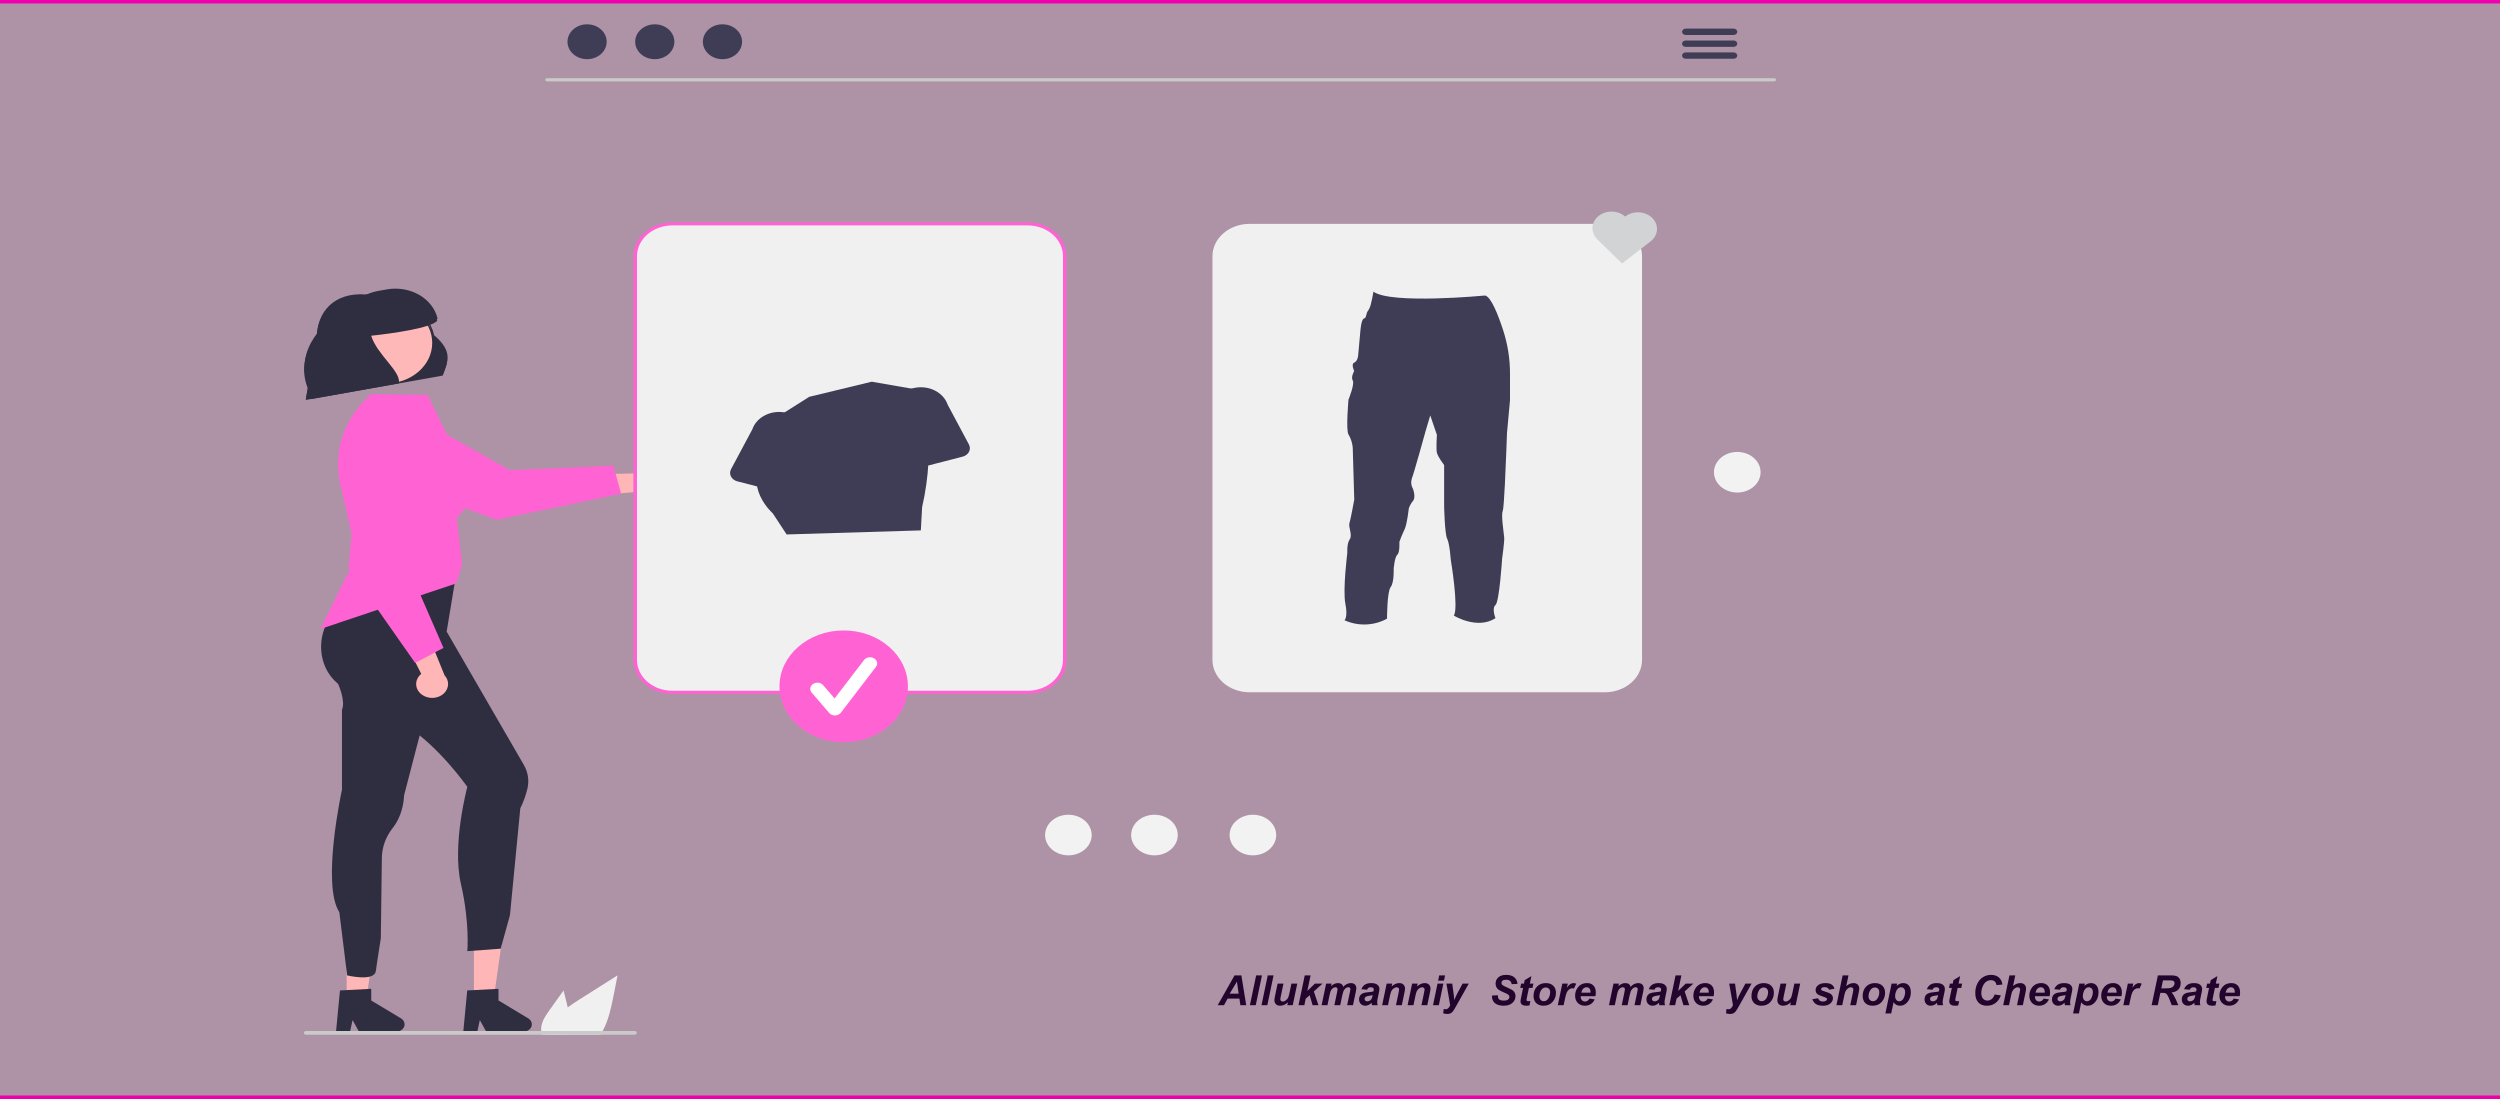 <svg width="1440" height="633" viewBox="0 0 1440 633" fill="none" xmlns="http://www.w3.org/2000/svg">
<rect x="0" y="0" width="1440" height="633" fill="#333333" stroke="none"/>
<path d="M-7 1H-8V2V631V632H-7H1440H1441V631V2V1H1440H-7Z" fill="#FCCFEF" fill-opacity="0.61" stroke="#F000AD" stroke-width="2"/>
<g clip-path="url(#clip0_17_1303)">
<path d="M1000.67 283.701C1008.08 283.701 1014.1 278.466 1014.1 272.009C1014.1 265.551 1008.08 260.317 1000.67 260.317C993.25 260.317 987.238 265.551 987.238 272.009C987.238 278.466 993.25 283.701 1000.67 283.701Z" fill="#F2F2F2"/>
<path d="M379.276 286.58C378.182 287.248 376.934 287.698 375.619 287.9C374.304 288.102 372.954 288.051 371.664 287.749C370.375 287.448 369.177 286.904 368.155 286.156C367.132 285.408 366.311 284.473 365.748 283.419L333.454 286.266L341.275 273.253L370.743 272.545C372.84 271.84 375.161 271.828 377.267 272.514C379.373 273.199 381.117 274.533 382.169 276.263C383.221 277.993 383.507 279.999 382.974 281.9C382.441 283.802 381.125 285.467 379.276 286.58V286.58Z" fill="#FFB6B6"/>
<path d="M286.089 299.387L214.93 273.713C209.292 271.672 204.814 267.768 202.478 262.857C200.142 257.945 200.14 252.427 202.471 247.514V247.514C203.765 244.795 205.731 242.358 208.229 240.375C210.726 238.392 213.695 236.912 216.924 236.04C220.152 235.168 223.562 234.926 226.91 235.33C230.258 235.735 233.463 236.776 236.297 238.38L293.632 270.834L353.301 268.204L357.768 284.382L286.089 299.387Z" fill="#FF63D3"/>
<path d="M272.98 575.387H284.373L289.793 537.125L272.978 537.126L272.98 575.387Z" fill="#FFB6B6"/>
<path d="M269.122 570.494L287.132 569.558V576.276L304.255 586.572C305.1 587.081 305.737 587.811 306.073 588.657C306.408 589.503 306.424 590.42 306.118 591.275C305.812 592.129 305.2 592.876 304.372 593.406C303.545 593.936 302.544 594.222 301.516 594.222H280.074L276.378 587.577L274.935 594.222H266.851L269.122 570.494Z" fill="#2F2E41"/>
<path d="M199.678 575.387H211.071L216.491 537.125L199.676 537.126L199.678 575.387Z" fill="#FFB6B6"/>
<path d="M195.82 570.494L213.83 569.558V576.276L230.953 586.572C231.799 587.081 232.436 587.811 232.771 588.657C233.106 589.503 233.122 590.42 232.816 591.275C232.51 592.129 231.899 592.876 231.071 593.406C230.243 593.936 229.242 594.222 228.214 594.222H206.772L203.076 587.577L201.633 594.222H193.549L195.82 570.494Z" fill="#2F2E41"/>
<path d="M257.273 363.788L301.692 440.515C304.126 444.707 304.879 449.488 303.83 454.096C302.927 458.033 301.542 461.874 299.698 465.554L293.738 527.127L288.397 546.44L269.183 547.867C269.183 547.867 270.671 531.678 265.465 508.977C260.258 486.276 269.183 453.215 269.183 453.215C269.183 453.215 252.81 429.884 234.196 418.21C215.582 406.536 257.273 363.788 257.273 363.788Z" fill="#2F2E41"/>
<path d="M209.632 329.107C209.632 329.107 200.417 343.326 193.61 350.98C187.321 357.911 184.276 366.657 185.088 375.462C185.749 381.758 188.29 388.548 194.746 393.926C194.746 393.926 199.209 403.649 196.977 408.838V454.878C196.977 454.878 185.029 509.24 195.452 525.447L199.952 561.825C199.952 561.825 215.747 565.685 216.491 559.209C216.491 559.209 218.557 544.98 219.352 540.438L219.951 493.912C220.074 487.867 222.229 481.985 226.149 476.994C229.248 473.028 232.347 466.867 232.76 458.107L257.273 363.788L262.73 330.84L209.632 329.107Z" fill="#2F2E41"/>
<path d="M195.912 278.433L205.44 319.911L184.566 362.284L262.546 336.111L263.605 333.61L266.185 325.091L263.128 298.569C264.202 296.621 279.485 284.327 263.501 262.712L246.235 227.426L213.894 226.998L213.76 227.115C206.155 233.724 200.547 241.869 197.433 250.822C194.319 259.776 193.796 269.261 195.912 278.433V278.433Z" fill="#FF63D3"/>
<path d="M243.337 400.347C242.272 399.646 241.396 398.75 240.771 397.723C240.147 396.695 239.788 395.561 239.722 394.4C239.655 393.238 239.881 392.079 240.385 391.002C240.889 389.925 241.658 388.958 242.637 388.168L229.606 362.284L246.231 364.766L256.057 388.966C257.472 390.486 258.198 392.407 258.096 394.362C257.994 396.318 257.071 398.173 255.503 399.575C253.935 400.978 251.831 401.832 249.589 401.974C247.346 402.116 245.122 401.537 243.337 400.347Z" fill="#FFB6B6"/>
<path d="M200.716 327.068L206.92 260.221C207.418 254.923 210.31 250.013 214.961 246.569C219.612 243.125 225.642 241.428 231.728 241.85V241.85C235.098 242.088 238.366 242.968 241.3 244.428C244.235 245.889 246.765 247.894 248.709 250.301C250.654 252.709 251.966 255.459 252.553 258.358C253.139 261.256 252.985 264.232 252.102 267.073L234.241 324.548L255.445 373.18L239.134 381.851L200.716 327.068Z" fill="#FF63D3"/>
<path d="M176.31 229.13L255.251 215.077C257.425 208.764 261.589 202.967 250.092 193.108C248.311 185.522 243.218 178.834 235.886 174.453C228.555 170.071 219.556 168.337 210.785 169.616C192.666 168.212 182.487 179.424 182.54 194.474L176.31 229.13Z" fill="#2F2E41"/>
<path d="M222.342 219.635C237.162 219.635 249.176 209.175 249.176 196.272C249.176 183.369 237.162 172.909 222.342 172.909C207.523 172.909 195.509 183.369 195.509 196.272C195.509 209.175 207.523 219.635 222.342 219.635Z" fill="#FFB8B8"/>
<path d="M202.114 176.727C205.735 172.006 211.352 168.723 217.741 167.592L222.801 166.692C229.243 165.545 235.945 166.673 241.431 169.828C246.918 172.983 250.74 177.907 252.057 183.516V183.516C248.421 187.638 226.863 190.762 214.013 192.124C217.611 203.43 231.446 212.706 229.949 219.581L179.347 228.589L178.312 224.183C169.434 205.595 181.818 186.567 202.114 176.727Z" fill="#2F2E41"/>
<path d="M176.092 230.387L255.032 216.335C257.206 210.021 261.37 204.224 249.873 194.366C248.092 186.78 242.999 180.092 235.667 175.71C228.336 171.328 219.337 169.594 210.566 170.873C192.447 169.469 182.268 180.682 182.321 195.731L176.092 230.387Z" fill="#2F2E41"/>
<path d="M222.123 220.893C236.943 220.893 248.957 210.433 248.957 197.53C248.957 184.626 236.943 174.167 222.123 174.167C207.304 174.167 195.29 184.626 195.29 197.53C195.29 210.433 207.304 220.893 222.123 220.893Z" fill="#FFB8B8"/>
<path d="M201.894 177.985C205.515 173.264 211.133 169.98 217.522 168.85L222.582 167.949C229.024 166.802 235.725 167.93 241.212 171.086C246.698 174.241 250.521 179.164 251.838 184.773V184.773C248.202 188.896 226.644 192.02 213.793 193.381C217.392 204.687 231.227 213.963 229.73 220.838L179.127 229.846L178.093 225.44C169.215 206.853 181.599 187.825 201.894 177.985Z" fill="#2F2E41"/>
<path d="M591.928 398.761H387.258C381.587 398.755 376.15 396.791 372.14 393.3C368.131 389.809 365.875 385.075 365.869 380.138V147.565C365.875 142.627 368.131 137.894 372.141 134.403C376.15 130.912 381.587 128.948 387.258 128.942H591.928C597.598 128.948 603.035 130.912 607.045 134.403C611.054 137.894 613.31 142.627 613.316 147.565V380.138C613.31 385.075 611.055 389.809 607.045 393.3C603.035 396.791 597.598 398.755 591.928 398.761V398.761Z" fill="#F0F0F0"/>
<path d="M591.927 399.66H387.258C381.313 399.654 375.614 397.595 371.41 393.935C367.207 390.275 364.843 385.313 364.836 380.137V147.565C364.843 142.389 367.207 137.427 371.411 133.767C375.614 130.108 381.313 128.049 387.258 128.043H591.927C597.872 128.049 603.571 130.107 607.775 133.767C611.978 137.427 614.343 142.389 614.349 147.565V380.137C614.343 385.313 611.978 390.275 607.775 393.935C603.571 397.595 597.872 399.654 591.927 399.66V399.66ZM387.258 129.842C381.861 129.847 376.687 131.716 372.871 135.039C369.055 138.361 366.908 142.866 366.902 147.565V380.137C366.908 384.836 369.054 389.341 372.871 392.664C376.687 395.986 381.861 397.856 387.258 397.861H591.927C597.324 397.856 602.498 395.987 606.315 392.664C610.131 389.341 612.277 384.836 612.283 380.137V147.565C612.277 142.866 610.131 138.361 606.315 135.038C602.498 131.716 597.324 129.847 591.927 129.842H387.258Z" fill="#FF63D3"/>
<path d="M924.428 398.761H719.758C714.088 398.755 708.651 396.791 704.641 393.3C700.631 389.809 698.376 385.075 698.369 380.138V147.565C698.376 142.627 700.631 137.894 704.641 134.403C708.651 130.912 714.088 128.948 719.758 128.942H924.428C930.099 128.948 935.535 130.912 939.545 134.403C943.555 137.894 945.811 142.627 945.817 147.565V380.138C945.811 385.075 943.555 389.809 939.545 393.3C935.536 396.791 930.099 398.755 924.428 398.761Z" fill="#F0F0F0"/>
<path d="M1021.97 46.875H315.075C314.801 46.87 314.54 46.771 314.348 46.601C314.156 46.43 314.049 46.201 314.049 45.962C314.049 45.723 314.156 45.494 314.348 45.323C314.54 45.153 314.801 45.054 315.075 45.049H1021.97C1022.25 45.054 1022.51 45.153 1022.7 45.323C1022.89 45.494 1023 45.723 1023 45.962C1023 46.201 1022.89 46.43 1022.7 46.601C1022.51 46.771 1022.25 46.87 1021.97 46.875Z" fill="#CACACA"/>
<path d="M338.167 34.09C344.4 34.09 349.453 29.593 349.453 24.045C349.453 18.497 344.4 14 338.167 14C331.934 14 326.881 18.497 326.881 24.045C326.881 29.593 331.934 34.09 338.167 34.09Z" fill="#3F3D56"/>
<path d="M377.155 34.09C383.388 34.09 388.44 29.593 388.44 24.045C388.44 18.497 383.388 14 377.155 14C370.922 14 365.869 18.497 365.869 24.045C365.869 29.593 370.922 34.09 377.155 34.09Z" fill="#3F3D56"/>
<path d="M416.142 34.09C422.375 34.09 427.427 29.593 427.427 24.045C427.427 18.497 422.375 14 416.142 14C409.909 14 404.856 18.497 404.856 24.045C404.856 29.593 409.909 34.09 416.142 34.09Z" fill="#3F3D56"/>
<path d="M998.615 20.144H970.913C970.365 20.134 969.843 19.937 969.46 19.595C969.076 19.254 968.862 18.795 968.862 18.318C968.862 17.84 969.076 17.382 969.46 17.041C969.843 16.699 970.365 16.502 970.913 16.491H998.615C999.163 16.502 999.685 16.699 1000.07 17.041C1000.45 17.382 1000.67 17.84 1000.67 18.318C1000.67 18.795 1000.45 19.254 1000.07 19.595C999.685 19.937 999.163 20.134 998.615 20.144V20.144Z" fill="#3F3D56"/>
<path d="M998.615 26.993H970.913C970.365 26.983 969.843 26.786 969.46 26.444C969.076 26.103 968.862 25.644 968.862 25.167C968.862 24.689 969.076 24.231 969.46 23.89C969.843 23.548 970.365 23.351 970.913 23.34H998.615C999.163 23.351 999.685 23.548 1000.07 23.89C1000.45 24.231 1000.67 24.689 1000.67 25.167C1000.67 25.644 1000.45 26.103 1000.07 26.444C999.685 26.786 999.163 26.983 998.615 26.993V26.993Z" fill="#3F3D56"/>
<path d="M998.615 33.842H970.913C970.365 33.832 969.843 33.635 969.46 33.293C969.076 32.952 968.862 32.493 968.862 32.016C968.862 31.538 969.076 31.08 969.46 30.738C969.843 30.397 970.365 30.2 970.913 30.189H998.615C999.163 30.2 999.685 30.397 1000.07 30.738C1000.45 31.08 1000.67 31.538 1000.67 32.016C1000.67 32.493 1000.45 32.952 1000.07 33.293C999.685 33.635 999.163 33.832 998.615 33.842V33.842Z" fill="#3F3D56"/>
<path d="M936.102 124.712L936.081 124.728C934.101 122.975 931.423 121.952 928.601 121.871C925.778 121.79 923.028 122.658 920.921 124.294C918.813 125.93 917.509 128.21 917.278 130.66C917.048 133.11 917.91 135.544 919.684 137.457L919.663 137.473L934.32 151.786L950.759 139.025C952.939 137.333 954.257 134.956 954.424 132.417C954.591 129.878 953.593 127.386 951.65 125.488C949.706 123.59 946.976 122.442 944.06 122.296C941.145 122.151 938.282 123.02 936.102 124.712V124.712Z" fill="#D1D3D4"/>
<path d="M421.04 274.476C420.697 273.815 420.522 273.097 420.527 272.372C420.532 271.647 420.716 270.931 421.067 270.274L433.336 247.308C434.547 243.75 437.328 240.756 441.07 238.981C444.811 237.206 449.209 236.796 453.298 237.839C457.387 238.883 460.834 241.295 462.884 244.548C464.933 247.801 465.417 251.628 464.231 255.192L460.13 280.351C460.013 281.069 459.72 281.756 459.27 282.366C458.82 282.977 458.225 283.496 457.524 283.888C456.823 284.279 456.033 284.535 455.209 284.637C454.384 284.74 453.544 284.686 452.745 284.48L424.677 277.239C423.878 277.034 423.14 276.68 422.512 276.203C421.884 275.726 421.382 275.137 421.04 274.476V274.476Z" fill="#3F3D56"/>
<path d="M554.508 263.018L526.44 270.259C525.641 270.465 524.801 270.519 523.976 270.416C523.152 270.314 522.362 270.058 521.661 269.667C520.96 269.275 520.365 268.756 519.915 268.145C519.465 267.535 519.172 266.848 519.055 266.13L514.954 240.971C513.768 237.407 514.252 233.58 516.302 230.327C518.351 227.074 521.798 224.662 525.887 223.618C529.976 222.575 534.374 222.985 538.115 224.76C541.857 226.535 544.638 229.529 545.849 233.087L558.118 256.053C558.469 256.71 558.653 257.426 558.657 258.151C558.662 258.876 558.487 259.594 558.145 260.255C557.802 260.916 557.3 261.505 556.672 261.982C556.045 262.459 555.307 262.812 554.508 263.018V263.018Z" fill="#3F3D56"/>
<path d="M444.089 242.509L466.1 228.571L502.119 219.859L532.135 225.086L533.899 239.527C536.046 257.093 535.113 274.841 531.134 292.163L530.403 305.512L453.093 307.843L445.089 295.648C445.089 295.648 427.08 279.967 441.087 262.545L444.089 242.509Z" fill="#3F3D56"/>
<path d="M869.761 215.05V230.539L868.023 249.461C868.023 249.461 867.474 265.985 866.81 279.019C866.408 286.942 865.957 293.573 865.563 294.43C865.08 295.479 865.194 298.341 865.473 301.346C865.801 304.822 866.342 308.491 866.432 309.719C866.605 312.01 865.211 321.853 865.211 321.853C865.211 321.853 863.653 346.536 861.391 348.506C859.128 350.476 861.391 356.079 861.391 356.079C850.783 362.889 837.387 354.566 837.387 354.566C840.346 350.462 835.648 322.446 835.648 322.446C835.648 322.446 834.96 312.881 833.567 310.311C832.173 307.742 831.82 291.689 831.82 291.689V267.913C831.82 267.913 828.164 263.045 827.647 260.775C827.131 258.505 827.647 250.482 827.647 250.482L823.827 239.276L821.212 248.055C821.212 248.055 814.44 272.588 813.219 275.614C812.555 277.637 812.801 279.804 813.908 281.674C813.908 281.674 815.654 286.343 813.908 288.484C812.823 289.825 811.992 291.31 811.448 292.881C811.448 292.881 810.554 301.817 808.989 305.015C807.423 308.213 806.037 312.153 806.037 312.153C806.037 312.153 806.406 318.192 804.84 319.555C803.274 320.918 802.758 327.735 802.758 327.735C802.758 327.735 803.102 335.451 801.012 338.177C798.921 340.904 798.921 356.35 798.921 356.35C795.296 358.376 791.118 359.527 786.814 359.686C782.51 359.846 778.235 359.007 774.426 357.257C774.426 357.257 776.492 355.572 774.926 347.721C773.36 339.869 776.049 318.491 776.049 318.491C776.049 318.491 775.704 313.067 777.442 310.64C779.18 308.213 776.565 303.523 777.262 301.403C777.959 299.284 780.049 287.77 780.049 287.77C780.049 287.77 779.18 259.454 779.18 257.941C778.975 255.248 778.138 252.619 776.721 250.218C775.155 247.798 776.721 230.232 776.721 230.232C776.721 230.232 780.41 221.153 779.18 219.183C777.951 217.213 780 213.73 780 213.73C780 213.73 778.09 209.64 780 208.883C781.91 208.126 782.263 205.1 782.263 205.1L783.591 190.41C783.591 190.41 784.091 183.744 785.681 183.444C787.272 183.144 786.575 180.574 788.141 178.754C788.904 177.524 789.43 176.193 789.698 174.814C789.92 173.972 790.125 173.094 790.297 172.252C790.789 169.968 791.092 167.997 791.092 167.997C801.356 175.421 855.324 170.217 855.382 170.217C858.808 170.867 862.883 181.224 865.826 190.253C868.442 198.322 869.766 206.666 869.761 215.05V215.05Z" fill="#3F3D56"/>
<path d="M315.941 596H345.919C346.363 595.298 346.776 594.579 347.158 593.85C350.608 587.42 352.065 580.243 353.46 573.209L355.722 561.787C348.491 566.365 341.263 570.94 334.039 575.512C331.684 577.005 329.277 578.561 327.015 580.243C322.253 583.759 318.141 587.824 316.53 592.987C316.448 593.275 316.365 593.563 316.303 593.85C316.131 594.56 316.01 595.278 315.941 596V596Z" fill="#F0F0F0"/>
<path d="M311.737 593.85C311.735 593.896 311.739 593.941 311.747 593.985C311.848 594.673 312.035 595.348 312.305 596H325.765C326.188 595.31 326.548 594.591 326.839 593.85C327.248 592.862 327.542 591.841 327.717 590.801C328.164 587.272 327.927 583.703 327.015 580.243C326.757 579.118 326.478 577.985 326.199 576.87L324.608 570.502L316.644 581.646C313.979 585.378 311.21 589.488 311.737 593.85Z" fill="#F0F0F0"/>
<path d="M175 594.921C174.999 595.062 175.031 595.202 175.092 595.332C175.153 595.463 175.244 595.582 175.358 595.682C175.472 595.782 175.608 595.862 175.757 595.916C175.907 595.971 176.067 595.999 176.229 596H365.576C365.904 596 366.217 595.887 366.449 595.685C366.68 595.484 366.811 595.21 366.811 594.925C366.811 594.64 366.68 594.367 366.449 594.165C366.217 593.964 365.904 593.85 365.576 593.85H176.229C175.903 593.851 175.591 593.964 175.361 594.165C175.13 594.365 175.001 594.637 175 594.921Z" fill="#CACACA"/>
<path d="M485.971 427.544C506.402 427.544 522.964 413.124 522.964 395.336C522.964 377.548 506.402 363.128 485.971 363.128C465.541 363.128 448.979 377.548 448.979 395.336C448.979 413.124 465.541 427.544 485.971 427.544Z" fill="#FF63D3"/>
<path d="M480.925 412.099C480.286 412.099 479.656 411.969 479.085 411.72C478.513 411.472 478.016 411.11 477.633 410.665L467.541 398.949C467.216 398.573 466.979 398.145 466.844 397.688C466.71 397.232 466.679 396.758 466.756 396.291C466.832 395.825 467.013 395.377 467.288 394.971C467.563 394.566 467.928 394.212 468.361 393.93C468.793 393.647 469.286 393.442 469.81 393.325C470.334 393.208 470.879 393.183 471.414 393.249C471.95 393.316 472.465 393.475 472.93 393.715C473.395 393.955 473.801 394.273 474.125 394.65L480.727 402.315L497.685 380.168C497.984 379.775 498.369 379.437 498.819 379.174C499.268 378.91 499.772 378.727 500.303 378.634C500.834 378.541 501.38 378.539 501.912 378.631C502.443 378.722 502.948 378.903 503.399 379.165C503.849 379.426 504.236 379.763 504.537 380.155C504.838 380.546 505.047 380.986 505.153 381.449C505.258 381.911 505.258 382.387 505.151 382.849C505.045 383.312 504.835 383.751 504.533 384.143L484.349 410.503C483.984 410.98 483.493 411.374 482.917 411.651C482.341 411.928 481.697 412.081 481.039 412.098C481.001 412.098 480.963 412.099 480.925 412.099Z" fill="white"/>
<path d="M615.382 492.677C622.799 492.677 628.811 487.442 628.811 480.985C628.811 474.527 622.799 469.292 615.382 469.292C607.966 469.292 601.953 474.527 601.953 480.985C601.953 487.442 607.966 492.677 615.382 492.677Z" fill="#F2F2F2"/>
<path d="M721.666 492.677C729.083 492.677 735.095 487.442 735.095 480.985C735.095 474.527 729.083 469.292 721.666 469.292C714.25 469.292 708.237 474.527 708.237 480.985C708.237 487.442 714.25 492.677 721.666 492.677Z" fill="#F2F2F2"/>
<path d="M664.964 492.677C672.38 492.677 678.392 487.442 678.392 480.985C678.392 474.527 672.38 469.292 664.964 469.292C657.547 469.292 651.535 474.527 651.535 480.985C651.535 487.442 657.547 492.677 664.964 492.677Z" fill="#F2F2F2"/>
</g>
<path d="M713.895 575.203H707.086L705.023 579H701.391L711.105 561.82H715.031L717.82 579H714.469L713.895 575.203ZM713.461 572.344L712.465 565.43L708.316 572.344H713.461ZM719.941 579L723.539 561.82H726.891L723.305 579H719.941ZM726.621 579L730.219 561.82H733.57L729.984 579H726.621ZM735.902 566.555H739.266L737.73 573.926C737.543 574.809 737.449 575.359 737.449 575.578C737.449 575.938 737.582 576.246 737.848 576.504C738.113 576.762 738.453 576.891 738.867 576.891C739.164 576.891 739.457 576.836 739.746 576.727C740.035 576.609 740.332 576.438 740.637 576.211C740.941 575.977 741.215 575.711 741.457 575.414C741.699 575.117 741.926 574.727 742.137 574.242C742.285 573.883 742.445 573.297 742.617 572.484L743.859 566.555H747.223L744.621 579H741.48L741.832 577.312C740.457 578.633 738.961 579.293 737.344 579.293C736.32 579.293 735.516 579 734.93 578.414C734.344 577.828 734.051 577.043 734.051 576.059C734.051 575.629 734.184 574.773 734.449 573.492L735.902 566.555ZM747.938 579L751.535 561.82H754.898L753.023 570.762L757.406 566.555H761.777L756.773 571.078L759.434 579H756.07L754.359 573.246L752.086 575.262L751.301 579H747.938ZM763.852 566.555H767.016L766.699 568.066C767.934 566.863 769.23 566.262 770.59 566.262C771.527 566.262 772.25 566.457 772.758 566.848C773.266 567.238 773.59 567.777 773.73 568.465C774.16 567.84 774.777 567.316 775.582 566.895C776.387 566.473 777.223 566.262 778.09 566.262C779.082 566.262 779.855 566.527 780.41 567.059C780.965 567.59 781.242 568.293 781.242 569.168C781.242 569.598 781.133 570.34 780.914 571.395L779.32 579H775.957L777.551 571.395C777.746 570.441 777.844 569.902 777.844 569.777C777.844 569.434 777.738 569.164 777.527 568.969C777.324 568.766 777.016 568.664 776.602 568.664C775.766 568.664 775.02 569.105 774.363 569.988C773.887 570.621 773.48 571.742 773.145 573.352L771.961 579H768.598L770.168 571.477C770.348 570.609 770.438 570.047 770.438 569.789C770.438 569.461 770.324 569.191 770.098 568.98C769.879 568.77 769.574 568.664 769.184 568.664C768.816 568.664 768.438 568.773 768.047 568.992C767.656 569.211 767.312 569.512 767.016 569.895C766.727 570.277 766.477 570.77 766.266 571.371C766.172 571.652 766.02 572.289 765.809 573.281L764.613 579H761.25L763.852 566.555ZM787.453 570.082L784.172 569.801C784.547 568.691 785.199 567.824 786.129 567.199C787.066 566.574 788.305 566.262 789.844 566.262C791.445 566.262 792.629 566.586 793.395 567.234C794.16 567.875 794.543 568.66 794.543 569.59C794.543 569.965 794.508 570.363 794.438 570.785C794.375 571.207 794.145 572.316 793.746 574.113C793.418 575.598 793.254 576.637 793.254 577.23C793.254 577.762 793.348 578.352 793.535 579H790.266C790.133 578.547 790.051 578.078 790.02 577.594C789.527 578.141 788.961 578.562 788.32 578.859C787.68 579.148 787.035 579.293 786.387 579.293C785.355 579.293 784.504 578.957 783.832 578.285C783.16 577.605 782.824 576.734 782.824 575.672C782.824 574.484 783.191 573.535 783.926 572.824C784.668 572.113 785.988 571.684 787.887 571.535C789.488 571.402 790.559 571.242 791.098 571.055C791.238 570.586 791.309 570.211 791.309 569.93C791.309 569.57 791.164 569.27 790.875 569.027C790.586 568.785 790.156 568.664 789.586 568.664C788.984 568.664 788.508 568.789 788.156 569.039C787.812 569.281 787.578 569.629 787.453 570.082ZM790.652 573.199C790.449 573.254 790.18 573.305 789.844 573.352C788.156 573.555 787.055 573.852 786.539 574.242C786.172 574.523 785.988 574.902 785.988 575.379C785.988 575.77 786.129 576.102 786.41 576.375C786.691 576.641 787.062 576.773 787.523 576.773C788.031 576.773 788.508 576.652 788.953 576.41C789.406 576.16 789.742 575.844 789.961 575.461C790.188 575.07 790.387 574.465 790.559 573.645L790.652 573.199ZM798.715 566.555H801.902L801.574 568.172C802.371 567.484 803.113 566.996 803.801 566.707C804.496 566.41 805.227 566.262 805.992 566.262C807.016 566.262 807.82 566.555 808.406 567.141C809 567.727 809.297 568.504 809.297 569.473C809.297 569.91 809.168 570.738 808.91 571.957L807.445 579H804.082L805.559 571.934C805.777 570.879 805.887 570.25 805.887 570.047C805.887 569.617 805.758 569.281 805.5 569.039C805.25 568.789 804.898 568.664 804.445 568.664C803.953 568.664 803.406 568.871 802.805 569.285C802.203 569.699 801.73 570.246 801.387 570.926C801.137 571.41 800.855 572.398 800.543 573.891L799.477 579H796.113L798.715 566.555ZM813.387 566.555H816.574L816.246 568.172C817.043 567.484 817.785 566.996 818.473 566.707C819.168 566.41 819.898 566.262 820.664 566.262C821.688 566.262 822.492 566.555 823.078 567.141C823.672 567.727 823.969 568.504 823.969 569.473C823.969 569.91 823.84 570.738 823.582 571.957L822.117 579H818.754L820.23 571.934C820.449 570.879 820.559 570.25 820.559 570.047C820.559 569.617 820.43 569.281 820.172 569.039C819.922 568.789 819.57 568.664 819.117 568.664C818.625 568.664 818.078 568.871 817.477 569.285C816.875 569.699 816.402 570.246 816.059 570.926C815.809 571.41 815.527 572.398 815.215 573.891L814.148 579H810.785L813.387 566.555ZM828.996 561.82H832.359L831.727 564.867H828.363L828.996 561.82ZM828.012 566.555H831.375L828.773 579H825.41L828.012 566.555ZM833.133 566.555H836.484L837.328 572.754C837.539 574.348 837.656 575.465 837.68 576.105C838.117 574.832 838.719 573.488 839.484 572.074L842.461 566.555H846.023L838.336 580.219C837.703 581.352 837.203 582.145 836.836 582.598C836.477 583.051 836.039 583.406 835.523 583.664C835.016 583.922 834.402 584.051 833.684 584.051C832.973 584.051 832.172 583.926 831.281 583.676L831.574 581.168C831.98 581.285 832.375 581.344 832.758 581.344C833.789 581.344 834.637 580.562 835.301 579L833.133 566.555ZM859.371 573.434L862.734 573.258C862.781 574.328 862.965 575.051 863.285 575.426C863.801 576.035 864.754 576.34 866.145 576.34C867.301 576.34 868.137 576.133 868.652 575.719C869.168 575.305 869.426 574.805 869.426 574.219C869.426 573.711 869.215 573.281 868.793 572.93C868.496 572.672 867.68 572.254 866.344 571.676C865.016 571.098 864.043 570.617 863.426 570.234C862.816 569.844 862.336 569.34 861.984 568.723C861.633 568.105 861.457 567.383 861.457 566.555C861.457 565.109 861.98 563.91 863.027 562.957C864.074 562.004 865.59 561.527 867.574 561.527C869.59 561.527 871.148 562 872.25 562.945C873.359 563.891 873.969 565.148 874.078 566.719L870.691 566.871C870.605 566.051 870.309 565.422 869.801 564.984C869.293 564.547 868.543 564.328 867.551 564.328C866.574 564.328 865.875 564.5 865.453 564.844C865.039 565.188 864.832 565.621 864.832 566.145C864.832 566.637 865.023 567.043 865.406 567.363C865.789 567.691 866.637 568.141 867.949 568.711C869.926 569.562 871.184 570.254 871.723 570.785C872.527 571.566 872.93 572.57 872.93 573.797C872.93 575.312 872.328 576.609 871.125 577.688C869.93 578.758 868.262 579.293 866.121 579.293C864.645 579.293 863.363 579.047 862.277 578.555C861.199 578.055 860.438 577.363 859.992 576.48C859.547 575.598 859.34 574.582 859.371 573.434ZM875.66 569.051L876.176 566.555H877.816L878.227 564.562L882.082 562.242L881.18 566.555H883.23L882.715 569.051H880.652L879.562 574.266C879.367 575.211 879.27 575.75 879.27 575.883C879.27 576.141 879.352 576.344 879.516 576.492C879.68 576.633 879.977 576.703 880.406 576.703C880.555 576.703 880.926 576.676 881.52 576.621L880.992 579.117C880.414 579.234 879.82 579.293 879.211 579.293C878.023 579.293 877.16 579.066 876.621 578.613C876.082 578.152 875.812 577.516 875.812 576.703C875.812 576.32 875.957 575.438 876.246 574.055L877.289 569.051H875.66ZM883.301 573.832C883.301 571.527 883.949 569.691 885.246 568.324C886.551 566.949 888.262 566.262 890.379 566.262C892.215 566.262 893.648 566.77 894.68 567.785C895.711 568.793 896.227 570.152 896.227 571.863C896.227 573.879 895.582 575.621 894.293 577.09C893.004 578.559 891.277 579.293 889.113 579.293C887.941 579.293 886.902 579.059 885.996 578.59C885.09 578.121 884.414 577.457 883.969 576.598C883.523 575.738 883.301 574.816 883.301 573.832ZM892.887 571.43C892.887 570.633 892.652 569.996 892.184 569.52C891.723 569.035 891.125 568.793 890.391 568.793C889.664 568.793 889.02 569.02 888.457 569.473C887.895 569.918 887.457 570.57 887.145 571.43C886.832 572.281 886.676 573.066 886.676 573.785C886.676 574.676 886.918 575.383 887.402 575.906C887.887 576.43 888.496 576.691 889.23 576.691C890.152 576.691 890.926 576.297 891.551 575.508C892.441 574.391 892.887 573.031 892.887 571.43ZM899.895 566.555H903.035L902.531 568.969C903.703 567.164 904.973 566.262 906.34 566.262C906.824 566.262 907.344 566.383 907.898 566.625L906.609 569.379C906.305 569.27 905.98 569.215 905.637 569.215C905.059 569.215 904.469 569.434 903.867 569.871C903.273 570.309 902.809 570.895 902.473 571.629C902.137 572.355 901.805 573.512 901.477 575.098L900.656 579H897.293L899.895 566.555ZM918.949 573.82H910.512C910.504 573.953 910.5 574.055 910.5 574.125C910.5 574.953 910.734 575.621 911.203 576.129C911.68 576.637 912.258 576.891 912.938 576.891C914.055 576.891 914.926 576.312 915.551 575.156L918.562 575.66C917.977 576.871 917.191 577.781 916.207 578.391C915.23 578.992 914.133 579.293 912.914 579.293C911.242 579.293 909.883 578.766 908.836 577.711C907.789 576.648 907.266 575.246 907.266 573.504C907.266 571.801 907.738 570.285 908.684 568.957C909.973 567.16 911.812 566.262 914.203 566.262C915.727 566.262 916.938 566.734 917.836 567.68C918.734 568.617 919.184 569.934 919.184 571.629C919.184 572.441 919.105 573.172 918.949 573.82ZM916.113 571.77C916.121 571.621 916.125 571.508 916.125 571.43C916.125 570.508 915.918 569.816 915.504 569.355C915.09 568.895 914.535 568.664 913.84 568.664C913.145 568.664 912.52 568.926 911.965 569.449C911.418 569.973 911.047 570.746 910.852 571.77H916.113ZM929.367 566.555H932.531L932.215 568.066C933.449 566.863 934.746 566.262 936.105 566.262C937.043 566.262 937.766 566.457 938.273 566.848C938.781 567.238 939.105 567.777 939.246 568.465C939.676 567.84 940.293 567.316 941.098 566.895C941.902 566.473 942.738 566.262 943.605 566.262C944.598 566.262 945.371 566.527 945.926 567.059C946.48 567.59 946.758 568.293 946.758 569.168C946.758 569.598 946.648 570.34 946.43 571.395L944.836 579H941.473L943.066 571.395C943.262 570.441 943.359 569.902 943.359 569.777C943.359 569.434 943.254 569.164 943.043 568.969C942.84 568.766 942.531 568.664 942.117 568.664C941.281 568.664 940.535 569.105 939.879 569.988C939.402 570.621 938.996 571.742 938.66 573.352L937.477 579H934.113L935.684 571.477C935.863 570.609 935.953 570.047 935.953 569.789C935.953 569.461 935.84 569.191 935.613 568.98C935.395 568.77 935.09 568.664 934.699 568.664C934.332 568.664 933.953 568.773 933.562 568.992C933.172 569.211 932.828 569.512 932.531 569.895C932.242 570.277 931.992 570.77 931.781 571.371C931.688 571.652 931.535 572.289 931.324 573.281L930.129 579H926.766L929.367 566.555ZM952.969 570.082L949.688 569.801C950.062 568.691 950.715 567.824 951.645 567.199C952.582 566.574 953.82 566.262 955.359 566.262C956.961 566.262 958.145 566.586 958.91 567.234C959.676 567.875 960.059 568.66 960.059 569.59C960.059 569.965 960.023 570.363 959.953 570.785C959.891 571.207 959.66 572.316 959.262 574.113C958.934 575.598 958.77 576.637 958.77 577.23C958.77 577.762 958.863 578.352 959.051 579H955.781C955.648 578.547 955.566 578.078 955.535 577.594C955.043 578.141 954.477 578.562 953.836 578.859C953.195 579.148 952.551 579.293 951.902 579.293C950.871 579.293 950.02 578.957 949.348 578.285C948.676 577.605 948.34 576.734 948.34 575.672C948.34 574.484 948.707 573.535 949.441 572.824C950.184 572.113 951.504 571.684 953.402 571.535C955.004 571.402 956.074 571.242 956.613 571.055C956.754 570.586 956.824 570.211 956.824 569.93C956.824 569.57 956.68 569.27 956.391 569.027C956.102 568.785 955.672 568.664 955.102 568.664C954.5 568.664 954.023 568.789 953.672 569.039C953.328 569.281 953.094 569.629 952.969 570.082ZM956.168 573.199C955.965 573.254 955.695 573.305 955.359 573.352C953.672 573.555 952.57 573.852 952.055 574.242C951.688 574.523 951.504 574.902 951.504 575.379C951.504 575.77 951.645 576.102 951.926 576.375C952.207 576.641 952.578 576.773 953.039 576.773C953.547 576.773 954.023 576.652 954.469 576.41C954.922 576.16 955.258 575.844 955.477 575.461C955.703 575.07 955.902 574.465 956.074 573.645L956.168 573.199ZM961.523 579L965.121 561.82H968.484L966.609 570.762L970.992 566.555H975.363L970.359 571.078L973.02 579H969.656L967.945 573.246L965.672 575.262L964.887 579H961.523ZM987.059 573.82H978.621C978.613 573.953 978.609 574.055 978.609 574.125C978.609 574.953 978.844 575.621 979.312 576.129C979.789 576.637 980.367 576.891 981.047 576.891C982.164 576.891 983.035 576.312 983.66 575.156L986.672 575.66C986.086 576.871 985.301 577.781 984.316 578.391C983.34 578.992 982.242 579.293 981.023 579.293C979.352 579.293 977.992 578.766 976.945 577.711C975.898 576.648 975.375 575.246 975.375 573.504C975.375 571.801 975.848 570.285 976.793 568.957C978.082 567.16 979.922 566.262 982.312 566.262C983.836 566.262 985.047 566.734 985.945 567.68C986.844 568.617 987.293 569.934 987.293 571.629C987.293 572.441 987.215 573.172 987.059 573.82ZM984.223 571.77C984.23 571.621 984.234 571.508 984.234 571.43C984.234 570.508 984.027 569.816 983.613 569.355C983.199 568.895 982.645 568.664 981.949 568.664C981.254 568.664 980.629 568.926 980.074 569.449C979.527 569.973 979.156 570.746 978.961 571.77H984.223ZM996.023 566.555H999.375L1000.22 572.754C1000.43 574.348 1000.55 575.465 1000.57 576.105C1001.01 574.832 1001.61 573.488 1002.38 572.074L1005.35 566.555H1008.91L1001.23 580.219C1000.59 581.352 1000.09 582.145 999.727 582.598C999.367 583.051 998.93 583.406 998.414 583.664C997.906 583.922 997.293 584.051 996.574 584.051C995.863 584.051 995.062 583.926 994.172 583.676L994.465 581.168C994.871 581.285 995.266 581.344 995.648 581.344C996.68 581.344 997.527 580.562 998.191 579L996.023 566.555ZM1008.83 573.832C1008.83 571.527 1009.48 569.691 1010.78 568.324C1012.08 566.949 1013.79 566.262 1015.91 566.262C1017.75 566.262 1019.18 566.77 1020.21 567.785C1021.24 568.793 1021.76 570.152 1021.76 571.863C1021.76 573.879 1021.11 575.621 1019.82 577.09C1018.54 578.559 1016.81 579.293 1014.64 579.293C1013.47 579.293 1012.43 579.059 1011.53 578.59C1010.62 578.121 1009.95 577.457 1009.5 576.598C1009.05 575.738 1008.83 574.816 1008.83 573.832ZM1018.42 571.43C1018.42 570.633 1018.18 569.996 1017.71 569.52C1017.25 569.035 1016.66 568.793 1015.92 568.793C1015.2 568.793 1014.55 569.02 1013.99 569.473C1013.43 569.918 1012.99 570.57 1012.68 571.43C1012.36 572.281 1012.21 573.066 1012.21 573.785C1012.21 574.676 1012.45 575.383 1012.93 575.906C1013.42 576.43 1014.03 576.691 1014.76 576.691C1015.68 576.691 1016.46 576.297 1017.08 575.508C1017.97 574.391 1018.42 573.031 1018.42 571.43ZM1025.59 566.555H1028.95L1027.42 573.926C1027.23 574.809 1027.14 575.359 1027.14 575.578C1027.14 575.938 1027.27 576.246 1027.54 576.504C1027.8 576.762 1028.14 576.891 1028.55 576.891C1028.85 576.891 1029.14 576.836 1029.43 576.727C1029.72 576.609 1030.02 576.438 1030.32 576.211C1030.63 575.977 1030.9 575.711 1031.14 575.414C1031.39 575.117 1031.61 574.727 1031.82 574.242C1031.97 573.883 1032.13 573.297 1032.3 572.484L1033.55 566.555H1036.91L1034.31 579H1031.17L1031.52 577.312C1030.14 578.633 1028.65 579.293 1027.03 579.293C1026.01 579.293 1025.2 579 1024.62 578.414C1024.03 577.828 1023.74 577.043 1023.74 576.059C1023.74 575.629 1023.87 574.773 1024.14 573.492L1025.59 566.555ZM1043.93 575.52L1047.19 575.004C1047.48 575.691 1047.84 576.18 1048.27 576.469C1048.7 576.75 1049.28 576.891 1050.02 576.891C1050.79 576.891 1051.4 576.719 1051.86 576.375C1052.18 576.141 1052.34 575.855 1052.34 575.52C1052.34 575.293 1052.26 575.09 1052.1 574.91C1051.93 574.738 1051.46 574.527 1050.7 574.277C1048.67 573.605 1047.41 573.074 1046.93 572.684C1046.17 572.074 1045.79 571.277 1045.79 570.293C1045.79 569.309 1046.16 568.461 1046.89 567.75C1047.92 566.758 1049.44 566.262 1051.45 566.262C1053.05 566.262 1054.27 566.555 1055.09 567.141C1055.91 567.727 1056.43 568.52 1056.64 569.52L1053.54 570.059C1053.38 569.605 1053.11 569.266 1052.74 569.039C1052.24 568.734 1051.64 568.582 1050.94 568.582C1050.23 568.582 1049.73 568.699 1049.41 568.934C1049.11 569.168 1048.96 569.438 1048.96 569.742C1048.96 570.055 1049.11 570.312 1049.43 570.516C1049.62 570.641 1050.25 570.859 1051.31 571.172C1052.95 571.648 1054.05 572.117 1054.61 572.578C1055.39 573.227 1055.78 574.008 1055.78 574.922C1055.78 576.102 1055.28 577.125 1054.29 577.992C1053.3 578.859 1051.9 579.293 1050.09 579.293C1048.3 579.293 1046.91 578.965 1045.92 578.309C1044.95 577.645 1044.28 576.715 1043.93 575.52ZM1061.13 579H1057.77L1061.37 561.82H1064.73L1063.44 567.938C1064.2 567.344 1064.91 566.918 1065.56 566.66C1066.22 566.395 1066.92 566.262 1067.67 566.262C1068.68 566.262 1069.48 566.551 1070.06 567.129C1070.65 567.707 1070.94 568.465 1070.94 569.402C1070.94 569.902 1070.83 570.676 1070.61 571.723L1069.09 579H1065.73L1067.29 571.582C1067.45 570.777 1067.53 570.262 1067.53 570.035C1067.53 569.621 1067.4 569.289 1067.14 569.039C1066.89 568.789 1066.54 568.664 1066.09 568.664C1065.53 568.664 1064.99 568.859 1064.47 569.25C1063.8 569.766 1063.29 570.398 1062.94 571.148C1062.74 571.562 1062.48 572.535 1062.16 574.066L1061.13 579ZM1072.89 573.832C1072.89 571.527 1073.54 569.691 1074.83 568.324C1076.14 566.949 1077.85 566.262 1079.96 566.262C1081.8 566.262 1083.23 566.77 1084.27 567.785C1085.3 568.793 1085.81 570.152 1085.81 571.863C1085.81 573.879 1085.17 575.621 1083.88 577.09C1082.59 578.559 1080.86 579.293 1078.7 579.293C1077.53 579.293 1076.49 579.059 1075.58 578.59C1074.68 578.121 1074 577.457 1073.55 576.598C1073.11 575.738 1072.89 574.816 1072.89 573.832ZM1082.47 571.43C1082.47 570.633 1082.24 569.996 1081.77 569.52C1081.31 569.035 1080.71 568.793 1079.98 568.793C1079.25 568.793 1078.61 569.02 1078.04 569.473C1077.48 569.918 1077.04 570.57 1076.73 571.43C1076.42 572.281 1076.26 573.066 1076.26 573.785C1076.26 574.676 1076.5 575.383 1076.99 575.906C1077.47 576.43 1078.08 576.691 1078.82 576.691C1079.74 576.691 1080.51 576.297 1081.14 575.508C1082.03 574.391 1082.47 573.031 1082.47 571.43ZM1089.56 566.555H1092.75L1092.48 567.832C1093.16 567.27 1093.8 566.867 1094.39 566.625C1094.98 566.383 1095.62 566.262 1096.3 566.262C1097.61 566.262 1098.65 566.711 1099.44 567.609C1100.24 568.508 1100.64 569.848 1100.64 571.629C1100.64 573.871 1099.95 575.766 1098.59 577.312C1097.41 578.633 1096.03 579.293 1094.43 579.293C1092.78 579.293 1091.53 578.625 1090.69 577.289L1089.34 583.746H1085.98L1089.56 566.555ZM1091.59 573.691C1091.59 574.66 1091.82 575.414 1092.29 575.953C1092.77 576.484 1093.33 576.75 1093.97 576.75C1094.52 576.75 1095.06 576.551 1095.57 576.152C1096.09 575.746 1096.52 575.078 1096.85 574.148C1097.2 573.211 1097.37 572.344 1097.37 571.547C1097.37 570.617 1097.14 569.906 1096.7 569.414C1096.25 568.914 1095.69 568.664 1095 568.664C1094.36 568.664 1093.77 568.895 1093.24 569.355C1092.72 569.809 1092.31 570.48 1092.02 571.371C1091.73 572.254 1091.59 573.027 1091.59 573.691ZM1113.16 570.082L1109.88 569.801C1110.26 568.691 1110.91 567.824 1111.84 567.199C1112.78 566.574 1114.02 566.262 1115.55 566.262C1117.16 566.262 1118.34 566.586 1119.11 567.234C1119.87 567.875 1120.25 568.66 1120.25 569.59C1120.25 569.965 1120.22 570.363 1120.15 570.785C1120.09 571.207 1119.86 572.316 1119.46 574.113C1119.13 575.598 1118.96 576.637 1118.96 577.23C1118.96 577.762 1119.06 578.352 1119.25 579H1115.98C1115.84 578.547 1115.76 578.078 1115.73 577.594C1115.24 578.141 1114.67 578.562 1114.03 578.859C1113.39 579.148 1112.75 579.293 1112.1 579.293C1111.07 579.293 1110.21 578.957 1109.54 578.285C1108.87 577.605 1108.54 576.734 1108.54 575.672C1108.54 574.484 1108.9 573.535 1109.64 572.824C1110.38 572.113 1111.7 571.684 1113.6 571.535C1115.2 571.402 1116.27 571.242 1116.81 571.055C1116.95 570.586 1117.02 570.211 1117.02 569.93C1117.02 569.57 1116.88 569.27 1116.59 569.027C1116.3 568.785 1115.87 568.664 1115.3 568.664C1114.7 568.664 1114.22 568.789 1113.87 569.039C1113.52 569.281 1113.29 569.629 1113.16 570.082ZM1116.36 573.199C1116.16 573.254 1115.89 573.305 1115.55 573.352C1113.87 573.555 1112.77 573.852 1112.25 574.242C1111.88 574.523 1111.7 574.902 1111.7 575.379C1111.7 575.77 1111.84 576.102 1112.12 576.375C1112.4 576.641 1112.77 576.773 1113.23 576.773C1113.74 576.773 1114.22 576.652 1114.66 576.41C1115.12 576.16 1115.45 575.844 1115.67 575.461C1115.9 575.07 1116.1 574.465 1116.27 573.645L1116.36 573.199ZM1122.62 569.051L1123.14 566.555H1124.78L1125.19 564.562L1129.04 562.242L1128.14 566.555H1130.19L1129.68 569.051H1127.61L1126.52 574.266C1126.33 575.211 1126.23 575.75 1126.23 575.883C1126.23 576.141 1126.31 576.344 1126.48 576.492C1126.64 576.633 1126.94 576.703 1127.37 576.703C1127.52 576.703 1127.89 576.676 1128.48 576.621L1127.95 579.117C1127.38 579.234 1126.78 579.293 1126.17 579.293C1124.98 579.293 1124.12 579.066 1123.58 578.613C1123.04 578.152 1122.77 577.516 1122.77 576.703C1122.77 576.32 1122.92 575.438 1123.21 574.055L1124.25 569.051H1122.62ZM1148.92 572.812L1152.48 573.352C1151.79 575.281 1150.74 576.758 1149.35 577.781C1147.96 578.797 1146.33 579.305 1144.46 579.305C1142.36 579.305 1140.72 578.672 1139.53 577.406C1138.35 576.141 1137.76 574.305 1137.76 571.898C1137.76 569.945 1138.16 568.16 1138.95 566.543C1139.74 564.918 1140.84 563.676 1142.25 562.816C1143.66 561.957 1145.19 561.527 1146.84 561.527C1148.7 561.527 1150.21 562.027 1151.36 563.027C1152.5 564.02 1153.18 565.375 1153.38 567.094L1150 567.422C1149.81 566.422 1149.45 565.699 1148.91 565.254C1148.38 564.801 1147.66 564.574 1146.77 564.574C1145.8 564.574 1144.88 564.871 1144.03 565.465C1143.19 566.059 1142.51 566.988 1142 568.254C1141.5 569.512 1141.24 570.77 1141.24 572.027C1141.24 573.402 1141.57 574.465 1142.23 575.215C1142.89 575.965 1143.71 576.34 1144.7 576.34C1145.61 576.34 1146.45 576.043 1147.21 575.449C1147.97 574.855 1148.54 573.977 1148.92 572.812ZM1157.2 579H1153.84L1157.44 561.82H1160.8L1159.51 567.938C1160.27 567.344 1160.98 566.918 1161.63 566.66C1162.29 566.395 1162.99 566.262 1163.74 566.262C1164.75 566.262 1165.55 566.551 1166.13 567.129C1166.72 567.707 1167.01 568.465 1167.01 569.402C1167.01 569.902 1166.9 570.676 1166.68 571.723L1165.16 579H1161.8L1163.36 571.582C1163.52 570.777 1163.6 570.262 1163.6 570.035C1163.6 569.621 1163.47 569.289 1163.21 569.039C1162.96 568.789 1162.61 568.664 1162.16 568.664C1161.6 568.664 1161.06 568.859 1160.54 569.25C1159.87 569.766 1159.36 570.398 1159.01 571.148C1158.81 571.562 1158.55 572.535 1158.23 574.066L1157.2 579ZM1180.58 573.82H1172.14C1172.14 573.953 1172.13 574.055 1172.13 574.125C1172.13 574.953 1172.37 575.621 1172.84 576.129C1173.31 576.637 1173.89 576.891 1174.57 576.891C1175.69 576.891 1176.56 576.312 1177.18 575.156L1180.2 575.66C1179.61 576.871 1178.82 577.781 1177.84 578.391C1176.86 578.992 1175.77 579.293 1174.55 579.293C1172.88 579.293 1171.52 578.766 1170.47 577.711C1169.42 576.648 1168.9 575.246 1168.9 573.504C1168.9 571.801 1169.37 570.285 1170.32 568.957C1171.61 567.16 1173.45 566.262 1175.84 566.262C1177.36 566.262 1178.57 566.734 1179.47 567.68C1180.37 568.617 1180.82 569.934 1180.82 571.629C1180.82 572.441 1180.74 573.172 1180.58 573.82ZM1177.75 571.77C1177.75 571.621 1177.76 571.508 1177.76 571.43C1177.76 570.508 1177.55 569.816 1177.14 569.355C1176.72 568.895 1176.17 568.664 1175.47 568.664C1174.78 568.664 1174.15 568.926 1173.6 569.449C1173.05 569.973 1172.68 570.746 1172.48 571.77H1177.75ZM1186.57 570.082L1183.29 569.801C1183.66 568.691 1184.32 567.824 1185.25 567.199C1186.18 566.574 1187.42 566.262 1188.96 566.262C1190.56 566.262 1191.75 566.586 1192.51 567.234C1193.28 567.875 1193.66 568.66 1193.66 569.59C1193.66 569.965 1193.62 570.363 1193.55 570.785C1193.49 571.207 1193.26 572.316 1192.86 574.113C1192.54 575.598 1192.37 576.637 1192.37 577.23C1192.37 577.762 1192.46 578.352 1192.65 579H1189.38C1189.25 578.547 1189.17 578.078 1189.14 577.594C1188.64 578.141 1188.08 578.562 1187.44 578.859C1186.8 579.148 1186.15 579.293 1185.5 579.293C1184.47 579.293 1183.62 578.957 1182.95 578.285C1182.28 577.605 1181.94 576.734 1181.94 575.672C1181.94 574.484 1182.31 573.535 1183.04 572.824C1183.79 572.113 1185.11 571.684 1187 571.535C1188.61 571.402 1189.68 571.242 1190.21 571.055C1190.36 570.586 1190.43 570.211 1190.43 569.93C1190.43 569.57 1190.28 569.27 1189.99 569.027C1189.7 568.785 1189.27 568.664 1188.7 568.664C1188.1 568.664 1187.62 568.789 1187.27 569.039C1186.93 569.281 1186.7 569.629 1186.57 570.082ZM1189.77 573.199C1189.57 573.254 1189.3 573.305 1188.96 573.352C1187.27 573.555 1186.17 573.852 1185.66 574.242C1185.29 574.523 1185.11 574.902 1185.11 575.379C1185.11 575.77 1185.25 576.102 1185.53 576.375C1185.81 576.641 1186.18 576.773 1186.64 576.773C1187.15 576.773 1187.62 576.652 1188.07 576.41C1188.52 576.16 1188.86 575.844 1189.08 575.461C1189.3 575.07 1189.5 574.465 1189.68 573.645L1189.77 573.199ZM1197.68 566.555H1200.87L1200.6 567.832C1201.28 567.27 1201.91 566.867 1202.51 566.625C1203.1 566.383 1203.74 566.262 1204.42 566.262C1205.72 566.262 1206.77 566.711 1207.56 567.609C1208.36 568.508 1208.75 569.848 1208.75 571.629C1208.75 573.871 1208.07 575.766 1206.7 577.312C1205.53 578.633 1204.14 579.293 1202.54 579.293C1200.89 579.293 1199.65 578.625 1198.8 577.289L1197.46 583.746H1194.09L1197.68 566.555ZM1199.71 573.691C1199.71 574.66 1199.94 575.414 1200.41 575.953C1200.89 576.484 1201.45 576.75 1202.09 576.75C1202.64 576.75 1203.18 576.551 1203.69 576.152C1204.21 575.746 1204.63 575.078 1204.97 574.148C1205.31 573.211 1205.48 572.344 1205.48 571.547C1205.48 570.617 1205.26 569.906 1204.82 569.414C1204.37 568.914 1203.8 568.664 1203.12 568.664C1202.48 568.664 1201.89 568.895 1201.36 569.355C1200.84 569.809 1200.43 570.48 1200.14 571.371C1199.85 572.254 1199.71 573.027 1199.71 573.691ZM1221.97 573.82H1213.54C1213.53 573.953 1213.52 574.055 1213.52 574.125C1213.52 574.953 1213.76 575.621 1214.23 576.129C1214.7 576.637 1215.28 576.891 1215.96 576.891C1217.08 576.891 1217.95 576.312 1218.57 575.156L1221.59 575.66C1221 576.871 1220.21 577.781 1219.23 578.391C1218.25 578.992 1217.16 579.293 1215.94 579.293C1214.27 579.293 1212.91 578.766 1211.86 577.711C1210.81 576.648 1210.29 575.246 1210.29 573.504C1210.29 571.801 1210.76 570.285 1211.71 568.957C1213 567.16 1214.84 566.262 1217.23 566.262C1218.75 566.262 1219.96 566.734 1220.86 567.68C1221.76 568.617 1222.21 569.934 1222.21 571.629C1222.21 572.441 1222.13 573.172 1221.97 573.82ZM1219.14 571.77C1219.14 571.621 1219.15 571.508 1219.15 571.43C1219.15 570.508 1218.94 569.816 1218.53 569.355C1218.11 568.895 1217.56 568.664 1216.86 568.664C1216.17 568.664 1215.54 568.926 1214.99 569.449C1214.44 569.973 1214.07 570.746 1213.88 571.77H1219.14ZM1225.63 566.555H1228.77L1228.27 568.969C1229.44 567.164 1230.71 566.262 1232.07 566.262C1232.56 566.262 1233.08 566.383 1233.63 566.625L1232.34 569.379C1232.04 569.27 1231.71 569.215 1231.37 569.215C1230.79 569.215 1230.2 569.434 1229.6 569.871C1229.01 570.309 1228.54 570.895 1228.21 571.629C1227.87 572.355 1227.54 573.512 1227.21 575.098L1226.39 579H1223.03L1225.63 566.555ZM1242.88 579H1239.34L1242.94 561.82H1250.57C1251.88 561.82 1252.9 561.957 1253.62 562.23C1254.36 562.496 1254.95 562.988 1255.39 563.707C1255.85 564.426 1256.07 565.297 1256.07 566.32C1256.07 567.781 1255.64 568.988 1254.76 569.941C1253.89 570.887 1252.56 571.473 1250.79 571.699C1251.24 572.105 1251.67 572.641 1252.07 573.305C1252.86 574.648 1253.73 576.547 1254.7 579H1250.91C1250.6 578.031 1250 576.52 1249.11 574.465C1248.63 573.355 1248.11 572.609 1247.57 572.227C1247.23 572 1246.64 571.887 1245.81 571.887H1244.37L1242.88 579ZM1244.91 569.309H1246.78C1248.68 569.309 1249.94 569.195 1250.55 568.969C1251.18 568.742 1251.67 568.387 1252.02 567.902C1252.37 567.418 1252.55 566.91 1252.55 566.379C1252.55 565.754 1252.29 565.285 1251.79 564.973C1251.47 564.785 1250.8 564.691 1249.76 564.691H1245.87L1244.91 569.309ZM1261.34 570.082L1258.05 569.801C1258.43 568.691 1259.08 567.824 1260.01 567.199C1260.95 566.574 1262.19 566.262 1263.73 566.262C1265.33 566.262 1266.51 566.586 1267.28 567.234C1268.04 567.875 1268.43 568.66 1268.43 569.59C1268.43 569.965 1268.39 570.363 1268.32 570.785C1268.26 571.207 1268.03 572.316 1267.63 574.113C1267.3 575.598 1267.14 576.637 1267.14 577.23C1267.14 577.762 1267.23 578.352 1267.42 579H1264.15C1264.02 578.547 1263.93 578.078 1263.9 577.594C1263.41 578.141 1262.84 578.562 1262.2 578.859C1261.56 579.148 1260.92 579.293 1260.27 579.293C1259.24 579.293 1258.39 578.957 1257.71 578.285C1257.04 577.605 1256.71 576.734 1256.71 575.672C1256.71 574.484 1257.07 573.535 1257.81 572.824C1258.55 572.113 1259.87 571.684 1261.77 571.535C1263.37 571.402 1264.44 571.242 1264.98 571.055C1265.12 570.586 1265.19 570.211 1265.19 569.93C1265.19 569.57 1265.05 569.27 1264.76 569.027C1264.47 568.785 1264.04 568.664 1263.47 568.664C1262.87 568.664 1262.39 568.789 1262.04 569.039C1261.7 569.281 1261.46 569.629 1261.34 570.082ZM1264.54 573.199C1264.33 573.254 1264.06 573.305 1263.73 573.352C1262.04 573.555 1260.94 573.852 1260.42 574.242C1260.05 574.523 1259.87 574.902 1259.87 575.379C1259.87 575.77 1260.01 576.102 1260.29 576.375C1260.57 576.641 1260.95 576.773 1261.41 576.773C1261.91 576.773 1262.39 576.652 1262.84 576.41C1263.29 576.16 1263.62 575.844 1263.84 575.461C1264.07 575.07 1264.27 574.465 1264.44 573.645L1264.54 573.199ZM1270.79 569.051L1271.31 566.555H1272.95L1273.36 564.562L1277.21 562.242L1276.31 566.555H1278.36L1277.85 569.051H1275.79L1274.7 574.266C1274.5 575.211 1274.4 575.75 1274.4 575.883C1274.4 576.141 1274.48 576.344 1274.65 576.492C1274.81 576.633 1275.11 576.703 1275.54 576.703C1275.69 576.703 1276.06 576.676 1276.65 576.621L1276.12 579.117C1275.55 579.234 1274.95 579.293 1274.34 579.293C1273.16 579.293 1272.29 579.066 1271.75 578.613C1271.21 578.152 1270.95 577.516 1270.95 576.703C1270.95 576.32 1271.09 575.438 1271.38 574.055L1272.42 569.051H1270.79ZM1290.06 573.82H1281.62C1281.61 573.953 1281.61 574.055 1281.61 574.125C1281.61 574.953 1281.84 575.621 1282.31 576.129C1282.79 576.637 1283.37 576.891 1284.05 576.891C1285.16 576.891 1286.04 576.312 1286.66 575.156L1289.67 575.66C1289.09 576.871 1288.3 577.781 1287.32 578.391C1286.34 578.992 1285.24 579.293 1284.02 579.293C1282.35 579.293 1280.99 578.766 1279.95 577.711C1278.9 576.648 1278.38 575.246 1278.38 573.504C1278.38 571.801 1278.85 570.285 1279.79 568.957C1281.08 567.16 1282.92 566.262 1285.31 566.262C1286.84 566.262 1288.05 566.734 1288.95 567.68C1289.84 568.617 1290.29 569.934 1290.29 571.629C1290.29 572.441 1290.21 573.172 1290.06 573.82ZM1287.22 571.77C1287.23 571.621 1287.23 571.508 1287.23 571.43C1287.23 570.508 1287.03 569.816 1286.61 569.355C1286.2 568.895 1285.64 568.664 1284.95 568.664C1284.25 568.664 1283.63 568.926 1283.07 569.449C1282.53 569.973 1282.16 570.746 1281.96 571.77H1287.22Z" fill="#22052C"/>
<defs>
<clipPath id="clip0_17_1303">
<rect width="848" height="582" fill="white" transform="translate(175 14)"/>
</clipPath>
</defs>
</svg>
